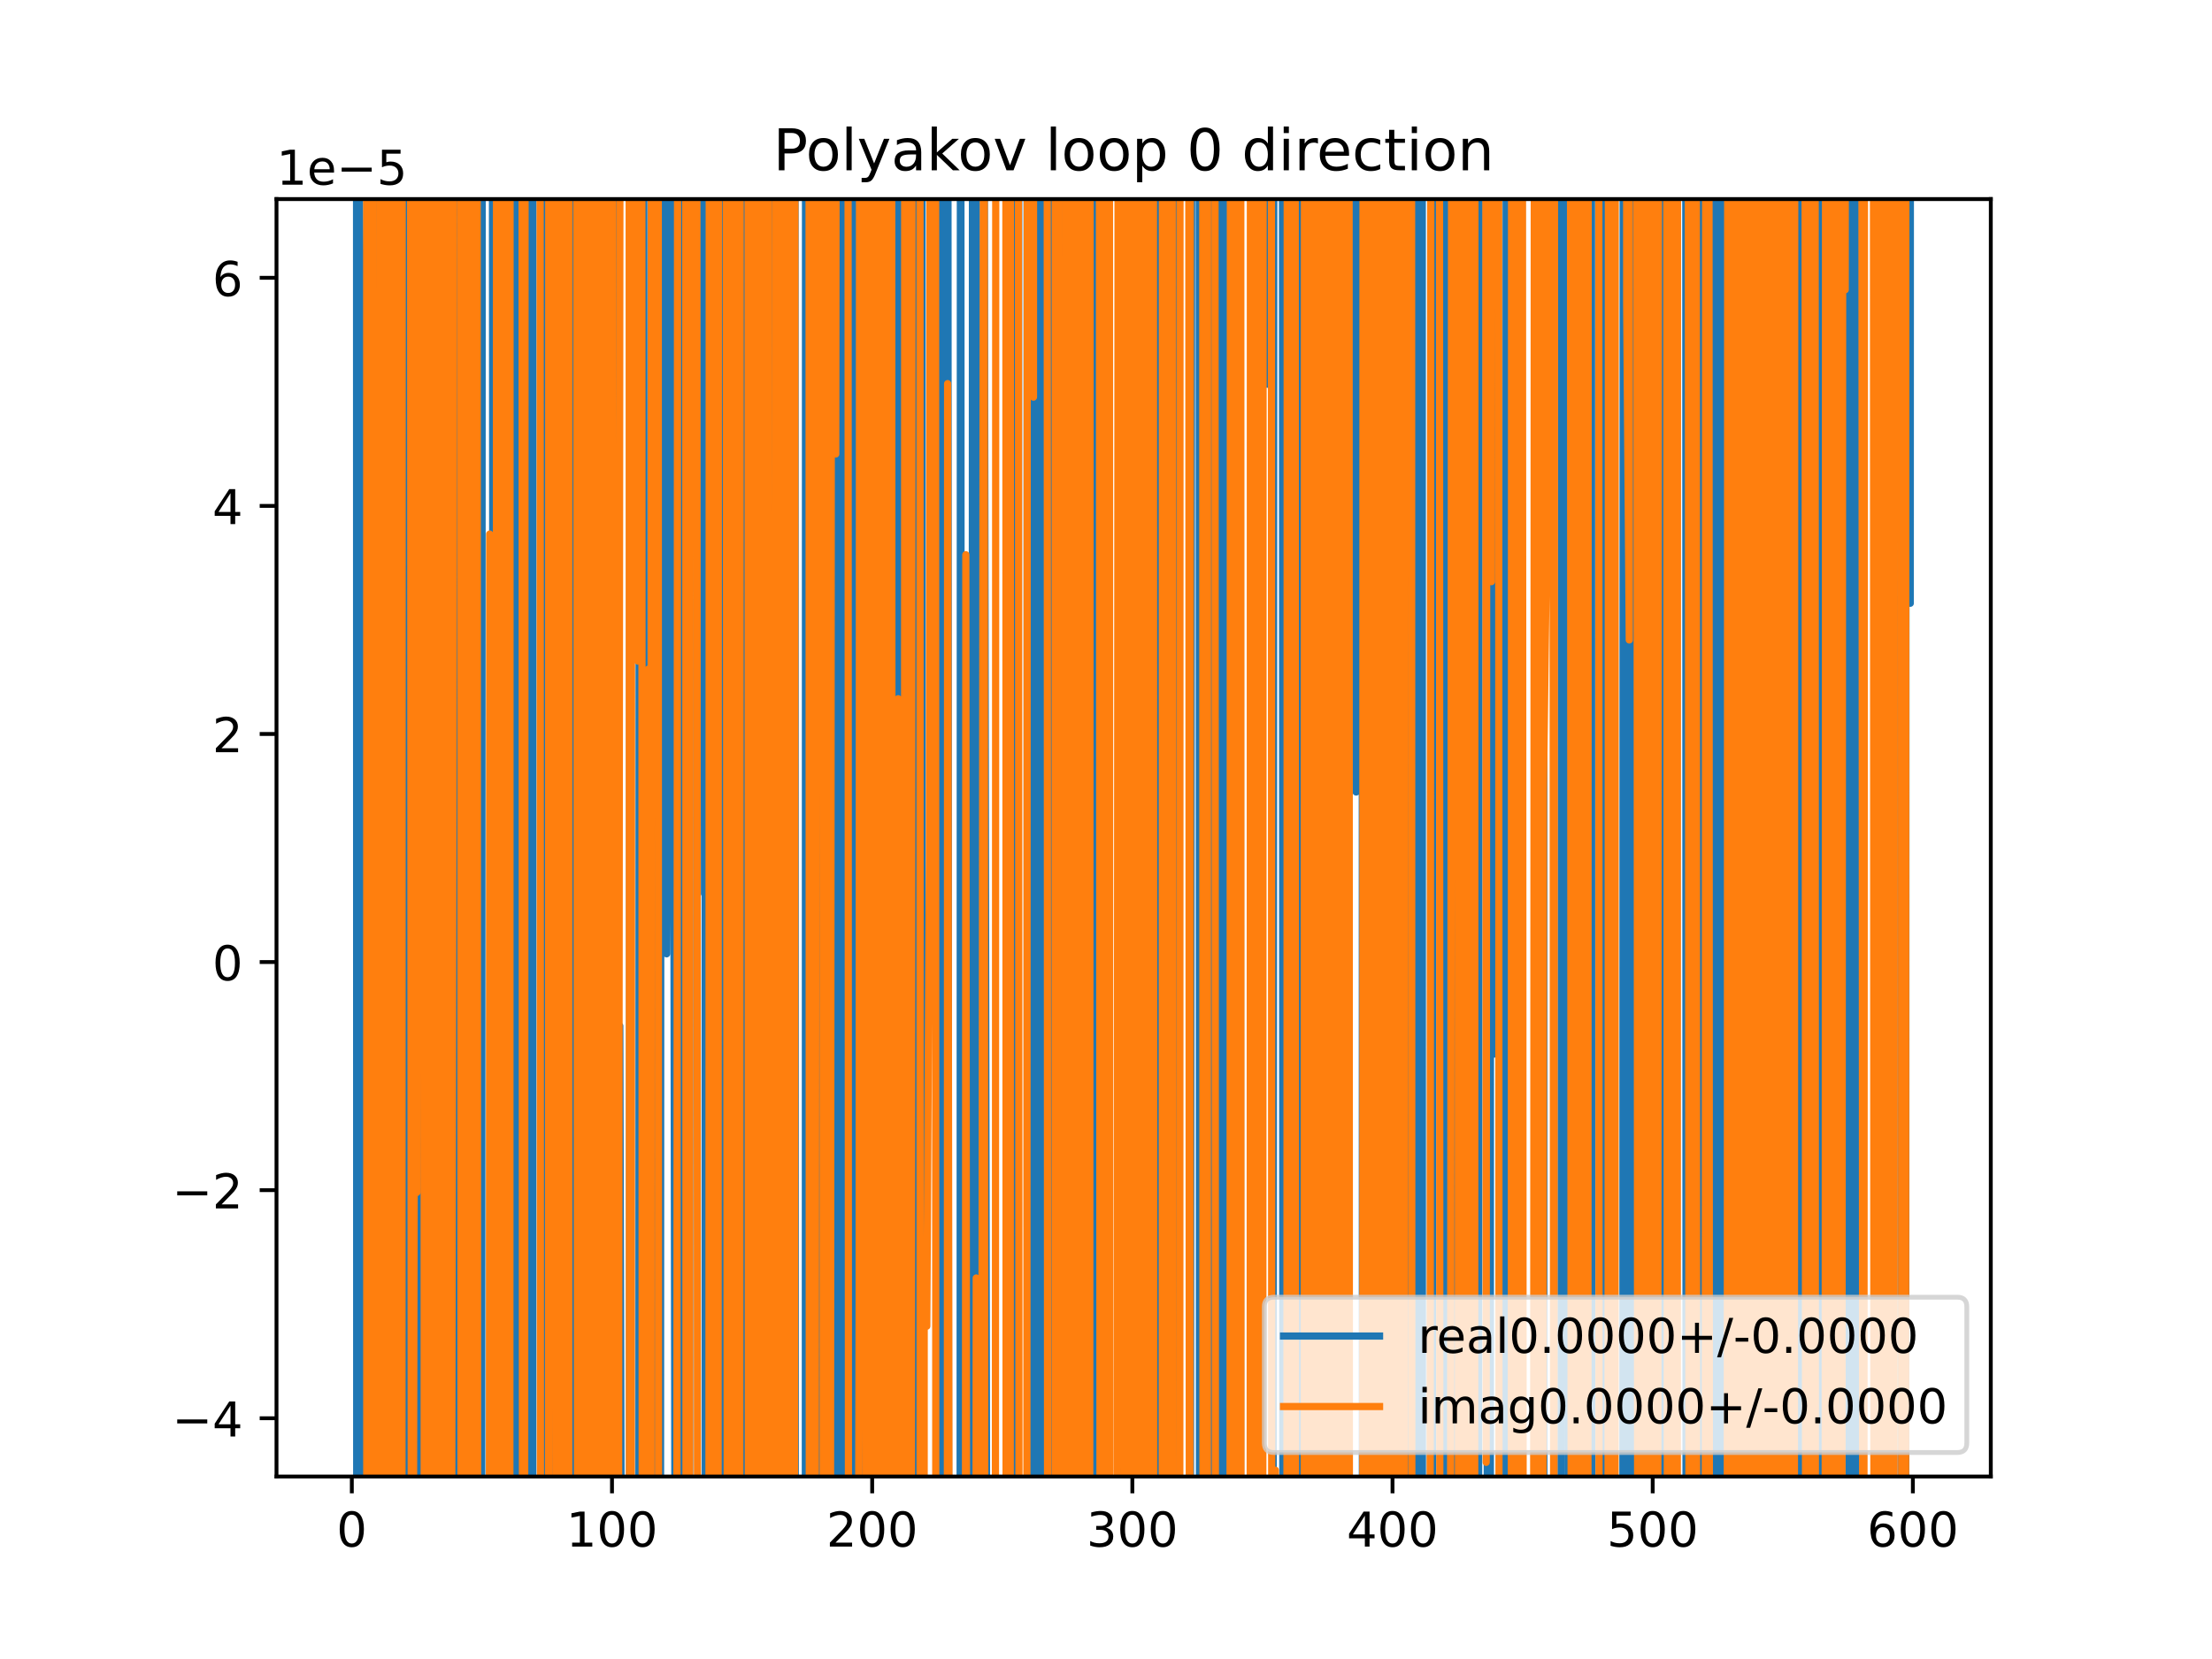 <?xml version="1.0" encoding="utf-8" standalone="no"?>
<!DOCTYPE svg PUBLIC "-//W3C//DTD SVG 1.1//EN"
  "http://www.w3.org/Graphics/SVG/1.1/DTD/svg11.dtd">
<!-- Created with matplotlib (https://matplotlib.org/) -->
<svg height="345.6pt" version="1.1" viewBox="0 0 460.8 345.6" width="460.8pt" xmlns="http://www.w3.org/2000/svg" xmlns:xlink="http://www.w3.org/1999/xlink">
 <defs>
  <style type="text/css">
*{stroke-linecap:butt;stroke-linejoin:round;}
  </style>
 </defs>
 <g id="figure_1">
  <g id="patch_1">
   <path d="M 0 345.6 
L 460.8 345.6 
L 460.8 0 
L 0 0 
z
" style="fill:#ffffff;"/>
  </g>
  <g id="axes_1">
   <g id="patch_2">
    <path d="M 57.6 307.584 
L 414.72 307.584 
L 414.72 41.472 
L 57.6 41.472 
z
" style="fill:#ffffff;"/>
   </g>
   <g id="matplotlib.axis_1">
    <g id="xtick_1">
     <g id="line2d_1">
      <defs>
       <path d="M 0 0 
L 0 3.5 
" id="m0a0ed7830f" style="stroke:#000000;stroke-width:0.8;"/>
      </defs>
      <g>
       <use style="stroke:#000000;stroke-width:0.8;" x="73.291" xlink:href="#m0a0ed7830f" y="307.584"/>
      </g>
     </g>
     <g id="text_1">
      <!-- 0 -->
      <defs>
       <path d="M 31.781 66.406 
Q 24.172 66.406 20.328 58.906 
Q 16.5 51.422 16.5 36.375 
Q 16.5 21.391 20.328 13.891 
Q 24.172 6.391 31.781 6.391 
Q 39.453 6.391 43.281 13.891 
Q 47.125 21.391 47.125 36.375 
Q 47.125 51.422 43.281 58.906 
Q 39.453 66.406 31.781 66.406 
z
M 31.781 74.219 
Q 44.047 74.219 50.516 64.516 
Q 56.984 54.828 56.984 36.375 
Q 56.984 17.969 50.516 8.266 
Q 44.047 -1.422 31.781 -1.422 
Q 19.531 -1.422 13.062 8.266 
Q 6.594 17.969 6.594 36.375 
Q 6.594 54.828 13.062 64.516 
Q 19.531 74.219 31.781 74.219 
z
" id="DejaVuSans-48"/>
      </defs>
      <g transform="translate(70.109 322.182)scale(0.1 -0.1)">
       <use xlink:href="#DejaVuSans-48"/>
      </g>
     </g>
    </g>
    <g id="xtick_2">
     <g id="line2d_2">
      <g>
       <use style="stroke:#000000;stroke-width:0.8;" x="127.49" xlink:href="#m0a0ed7830f" y="307.584"/>
      </g>
     </g>
     <g id="text_2">
      <!-- 100 -->
      <defs>
       <path d="M 12.406 8.297 
L 28.516 8.297 
L 28.516 63.922 
L 10.984 60.406 
L 10.984 69.391 
L 28.422 72.906 
L 38.281 72.906 
L 38.281 8.297 
L 54.391 8.297 
L 54.391 0 
L 12.406 0 
z
" id="DejaVuSans-49"/>
      </defs>
      <g transform="translate(117.946 322.182)scale(0.1 -0.1)">
       <use xlink:href="#DejaVuSans-49"/>
       <use x="63.623" xlink:href="#DejaVuSans-48"/>
       <use x="127.246" xlink:href="#DejaVuSans-48"/>
      </g>
     </g>
    </g>
    <g id="xtick_3">
     <g id="line2d_3">
      <g>
       <use style="stroke:#000000;stroke-width:0.8;" x="181.69" xlink:href="#m0a0ed7830f" y="307.584"/>
      </g>
     </g>
     <g id="text_3">
      <!-- 200 -->
      <defs>
       <path d="M 19.188 8.297 
L 53.609 8.297 
L 53.609 0 
L 7.328 0 
L 7.328 8.297 
Q 12.938 14.109 22.625 23.891 
Q 32.328 33.688 34.812 36.531 
Q 39.547 41.844 41.422 45.531 
Q 43.312 49.219 43.312 52.781 
Q 43.312 58.594 39.234 62.25 
Q 35.156 65.922 28.609 65.922 
Q 23.969 65.922 18.812 64.312 
Q 13.672 62.703 7.812 59.422 
L 7.812 69.391 
Q 13.766 71.781 18.938 73 
Q 24.125 74.219 28.422 74.219 
Q 39.75 74.219 46.484 68.547 
Q 53.219 62.891 53.219 53.422 
Q 53.219 48.922 51.531 44.891 
Q 49.859 40.875 45.406 35.406 
Q 44.188 33.984 37.641 27.219 
Q 31.109 20.453 19.188 8.297 
z
" id="DejaVuSans-50"/>
      </defs>
      <g transform="translate(172.146 322.182)scale(0.1 -0.1)">
       <use xlink:href="#DejaVuSans-50"/>
       <use x="63.623" xlink:href="#DejaVuSans-48"/>
       <use x="127.246" xlink:href="#DejaVuSans-48"/>
      </g>
     </g>
    </g>
    <g id="xtick_4">
     <g id="line2d_4">
      <g>
       <use style="stroke:#000000;stroke-width:0.8;" x="235.889" xlink:href="#m0a0ed7830f" y="307.584"/>
      </g>
     </g>
     <g id="text_4">
      <!-- 300 -->
      <defs>
       <path d="M 40.578 39.312 
Q 47.656 37.797 51.625 33 
Q 55.609 28.219 55.609 21.188 
Q 55.609 10.406 48.188 4.484 
Q 40.766 -1.422 27.094 -1.422 
Q 22.516 -1.422 17.656 -0.516 
Q 12.797 0.391 7.625 2.203 
L 7.625 11.719 
Q 11.719 9.328 16.594 8.109 
Q 21.484 6.891 26.812 6.891 
Q 36.078 6.891 40.938 10.547 
Q 45.797 14.203 45.797 21.188 
Q 45.797 27.641 41.281 31.266 
Q 36.766 34.906 28.719 34.906 
L 20.219 34.906 
L 20.219 43.016 
L 29.109 43.016 
Q 36.375 43.016 40.234 45.922 
Q 44.094 48.828 44.094 54.297 
Q 44.094 59.906 40.109 62.906 
Q 36.141 65.922 28.719 65.922 
Q 24.656 65.922 20.016 65.031 
Q 15.375 64.156 9.812 62.312 
L 9.812 71.094 
Q 15.438 72.656 20.344 73.438 
Q 25.25 74.219 29.594 74.219 
Q 40.828 74.219 47.359 69.109 
Q 53.906 64.016 53.906 55.328 
Q 53.906 49.266 50.438 45.094 
Q 46.969 40.922 40.578 39.312 
z
" id="DejaVuSans-51"/>
      </defs>
      <g transform="translate(226.345 322.182)scale(0.1 -0.1)">
       <use xlink:href="#DejaVuSans-51"/>
       <use x="63.623" xlink:href="#DejaVuSans-48"/>
       <use x="127.246" xlink:href="#DejaVuSans-48"/>
      </g>
     </g>
    </g>
    <g id="xtick_5">
     <g id="line2d_5">
      <g>
       <use style="stroke:#000000;stroke-width:0.8;" x="290.088" xlink:href="#m0a0ed7830f" y="307.584"/>
      </g>
     </g>
     <g id="text_5">
      <!-- 400 -->
      <defs>
       <path d="M 37.797 64.312 
L 12.891 25.391 
L 37.797 25.391 
z
M 35.203 72.906 
L 47.609 72.906 
L 47.609 25.391 
L 58.016 25.391 
L 58.016 17.188 
L 47.609 17.188 
L 47.609 0 
L 37.797 0 
L 37.797 17.188 
L 4.891 17.188 
L 4.891 26.703 
z
" id="DejaVuSans-52"/>
      </defs>
      <g transform="translate(280.545 322.182)scale(0.1 -0.1)">
       <use xlink:href="#DejaVuSans-52"/>
       <use x="63.623" xlink:href="#DejaVuSans-48"/>
       <use x="127.246" xlink:href="#DejaVuSans-48"/>
      </g>
     </g>
    </g>
    <g id="xtick_6">
     <g id="line2d_6">
      <g>
       <use style="stroke:#000000;stroke-width:0.8;" x="344.288" xlink:href="#m0a0ed7830f" y="307.584"/>
      </g>
     </g>
     <g id="text_6">
      <!-- 500 -->
      <defs>
       <path d="M 10.797 72.906 
L 49.516 72.906 
L 49.516 64.594 
L 19.828 64.594 
L 19.828 46.734 
Q 21.969 47.469 24.109 47.828 
Q 26.266 48.188 28.422 48.188 
Q 40.625 48.188 47.75 41.5 
Q 54.891 34.812 54.891 23.391 
Q 54.891 11.625 47.562 5.094 
Q 40.234 -1.422 26.906 -1.422 
Q 22.312 -1.422 17.547 -0.641 
Q 12.797 0.141 7.719 1.703 
L 7.719 11.625 
Q 12.109 9.234 16.797 8.062 
Q 21.484 6.891 26.703 6.891 
Q 35.156 6.891 40.078 11.328 
Q 45.016 15.766 45.016 23.391 
Q 45.016 31 40.078 35.438 
Q 35.156 39.891 26.703 39.891 
Q 22.75 39.891 18.812 39.016 
Q 14.891 38.141 10.797 36.281 
z
" id="DejaVuSans-53"/>
      </defs>
      <g transform="translate(334.744 322.182)scale(0.1 -0.1)">
       <use xlink:href="#DejaVuSans-53"/>
       <use x="63.623" xlink:href="#DejaVuSans-48"/>
       <use x="127.246" xlink:href="#DejaVuSans-48"/>
      </g>
     </g>
    </g>
    <g id="xtick_7">
     <g id="line2d_7">
      <g>
       <use style="stroke:#000000;stroke-width:0.8;" x="398.487" xlink:href="#m0a0ed7830f" y="307.584"/>
      </g>
     </g>
     <g id="text_7">
      <!-- 600 -->
      <defs>
       <path d="M 33.016 40.375 
Q 26.375 40.375 22.484 35.828 
Q 18.609 31.297 18.609 23.391 
Q 18.609 15.531 22.484 10.953 
Q 26.375 6.391 33.016 6.391 
Q 39.656 6.391 43.531 10.953 
Q 47.406 15.531 47.406 23.391 
Q 47.406 31.297 43.531 35.828 
Q 39.656 40.375 33.016 40.375 
z
M 52.594 71.297 
L 52.594 62.312 
Q 48.875 64.062 45.094 64.984 
Q 41.312 65.922 37.594 65.922 
Q 27.828 65.922 22.672 59.328 
Q 17.531 52.734 16.797 39.406 
Q 19.672 43.656 24.016 45.922 
Q 28.375 48.188 33.594 48.188 
Q 44.578 48.188 50.953 41.516 
Q 57.328 34.859 57.328 23.391 
Q 57.328 12.156 50.688 5.359 
Q 44.047 -1.422 33.016 -1.422 
Q 20.359 -1.422 13.672 8.266 
Q 6.984 17.969 6.984 36.375 
Q 6.984 53.656 15.188 63.938 
Q 23.391 74.219 37.203 74.219 
Q 40.922 74.219 44.703 73.484 
Q 48.484 72.75 52.594 71.297 
z
" id="DejaVuSans-54"/>
      </defs>
      <g transform="translate(388.944 322.182)scale(0.1 -0.1)">
       <use xlink:href="#DejaVuSans-54"/>
       <use x="63.623" xlink:href="#DejaVuSans-48"/>
       <use x="127.246" xlink:href="#DejaVuSans-48"/>
      </g>
     </g>
    </g>
   </g>
   <g id="matplotlib.axis_2">
    <g id="ytick_1">
     <g id="line2d_8">
      <defs>
       <path d="M 0 0 
L -3.5 0 
" id="m19fd85a8e8" style="stroke:#000000;stroke-width:0.8;"/>
      </defs>
      <g>
       <use style="stroke:#000000;stroke-width:0.8;" x="57.6" xlink:href="#m19fd85a8e8" y="295.447"/>
      </g>
     </g>
     <g id="text_8">
      <!-- −4 -->
      <defs>
       <path d="M 10.594 35.5 
L 73.188 35.5 
L 73.188 27.203 
L 10.594 27.203 
z
" id="DejaVuSans-8722"/>
      </defs>
      <g transform="translate(35.858 299.246)scale(0.1 -0.1)">
       <use xlink:href="#DejaVuSans-8722"/>
       <use x="83.789" xlink:href="#DejaVuSans-52"/>
      </g>
     </g>
    </g>
    <g id="ytick_2">
     <g id="line2d_9">
      <g>
       <use style="stroke:#000000;stroke-width:0.8;" x="57.6" xlink:href="#m19fd85a8e8" y="247.931"/>
      </g>
     </g>
     <g id="text_9">
      <!-- −2 -->
      <g transform="translate(35.858 251.73)scale(0.1 -0.1)">
       <use xlink:href="#DejaVuSans-8722"/>
       <use x="83.789" xlink:href="#DejaVuSans-50"/>
      </g>
     </g>
    </g>
    <g id="ytick_3">
     <g id="line2d_10">
      <g>
       <use style="stroke:#000000;stroke-width:0.8;" x="57.6" xlink:href="#m19fd85a8e8" y="200.415"/>
      </g>
     </g>
     <g id="text_10">
      <!-- 0 -->
      <g transform="translate(44.237 204.214)scale(0.1 -0.1)">
       <use xlink:href="#DejaVuSans-48"/>
      </g>
     </g>
    </g>
    <g id="ytick_4">
     <g id="line2d_11">
      <g>
       <use style="stroke:#000000;stroke-width:0.8;" x="57.6" xlink:href="#m19fd85a8e8" y="152.9"/>
      </g>
     </g>
     <g id="text_11">
      <!-- 2 -->
      <g transform="translate(44.237 156.699)scale(0.1 -0.1)">
       <use xlink:href="#DejaVuSans-50"/>
      </g>
     </g>
    </g>
    <g id="ytick_5">
     <g id="line2d_12">
      <g>
       <use style="stroke:#000000;stroke-width:0.8;" x="57.6" xlink:href="#m19fd85a8e8" y="105.384"/>
      </g>
     </g>
     <g id="text_12">
      <!-- 4 -->
      <g transform="translate(44.237 109.183)scale(0.1 -0.1)">
       <use xlink:href="#DejaVuSans-52"/>
      </g>
     </g>
    </g>
    <g id="ytick_6">
     <g id="line2d_13">
      <g>
       <use style="stroke:#000000;stroke-width:0.8;" x="57.6" xlink:href="#m19fd85a8e8" y="57.868"/>
      </g>
     </g>
     <g id="text_13">
      <!-- 6 -->
      <g transform="translate(44.237 61.667)scale(0.1 -0.1)">
       <use xlink:href="#DejaVuSans-54"/>
      </g>
     </g>
    </g>
    <g id="text_14">
     <!-- 1e−5 -->
     <defs>
      <path d="M 56.203 29.594 
L 56.203 25.203 
L 14.891 25.203 
Q 15.484 15.922 20.484 11.062 
Q 25.484 6.203 34.422 6.203 
Q 39.594 6.203 44.453 7.469 
Q 49.312 8.734 54.109 11.281 
L 54.109 2.781 
Q 49.266 0.734 44.188 -0.344 
Q 39.109 -1.422 33.891 -1.422 
Q 20.797 -1.422 13.156 6.188 
Q 5.516 13.812 5.516 26.812 
Q 5.516 40.234 12.766 48.109 
Q 20.016 56 32.328 56 
Q 43.359 56 49.781 48.891 
Q 56.203 41.797 56.203 29.594 
z
M 47.219 32.234 
Q 47.125 39.594 43.094 43.984 
Q 39.062 48.391 32.422 48.391 
Q 24.906 48.391 20.391 44.141 
Q 15.875 39.891 15.188 32.172 
z
" id="DejaVuSans-101"/>
     </defs>
     <g transform="translate(57.6 38.472)scale(0.1 -0.1)">
      <use xlink:href="#DejaVuSans-49"/>
      <use x="63.623" xlink:href="#DejaVuSans-101"/>
      <use x="125.146" xlink:href="#DejaVuSans-8722"/>
      <use x="208.936" xlink:href="#DejaVuSans-53"/>
     </g>
    </g>
   </g>
   <g id="line2d_14">
    <path clip-path="url(#pd10dfaab20)" d="M 74.273 -1 
L 74.309 346.6 
M 74.743 346.6 
L 74.917 39.381 
L 75.459 121.298 
L 75.625 346.6 
M 76.924 346.6 
L 76.979 -1 
M 77.275 -1 
L 77.374 346.6 
M 77.807 346.6 
L 77.878 -1 
M 78.467 -1 
L 78.54 346.6 
M 78.83 346.6 
L 78.881 -1 
M 80.645 -1 
L 80.713 346.6 
M 81.284 346.6 
L 81.421 61.189 
L 81.478 346.6 
M 82.473 346.6 
L 82.562 -1 
M 83.511 -1 
L 83.589 280.481 
L 83.702 -1 
M 84.814 -1 
L 84.864 346.6 
M 85.952 346.6 
L 86.028 -1 
M 86.424 -1 
L 86.46 346.6 
M 87.198 346.6 
L 87.231 -1 
M 89.205 -1 
L 89.25 346.6 
M 91.95 346.6 
L 92.124 -1 
M 92.307 -1 
L 92.365 346.6 
M 93.302 346.6 
L 93.345 126.04 
L 93.731 346.6 
M 94.499 346.6 
L 94.619 -1 
M 95.266 -1 
L 95.367 346.6 
M 95.676 346.6 
L 95.79 -1 
M 96.18 -1 
L 96.234 346.6 
M 99.125 346.6 
L 99.306 52.625 
L 99.446 346.6 
M 100.341 346.6 
L 100.467 -1 
M 102.563 -1 
L 102.792 346.6 
M 103.341 346.6 
L 103.52 -1 
M 103.854 -1 
L 104.163 346.6 
M 106.124 346.6 
L 106.305 -1 
M 106.375 -1 
L 106.459 346.6 
M 107.705 346.6 
L 107.742 -1 
M 108.169 -1 
L 108.199 346.6 
M 108.887 346.6 
L 108.921 -1 
M 109.416 -1 
L 109.501 346.6 
M 109.903 346.6 
L 110.146 -0.735 
L 110.207 346.6 
M 110.996 346.6 
L 111.035 -1 
M 113.24 -1 
L 113.285 346.6 
M 114.044 346.6 
L 114.082 -1 
M 114.995 -1 
L 115.024 204.73 
L 115.331 -1 
M 115.599 -1 
L 115.67 346.6 
M 116.982 346.6 
L 117.035 -1 
M 117.43 -1 
L 117.51 346.6 
M 118.077 346.6 
L 118.199 -1 
M 118.978 -1 
L 119.018 346.6 
M 120.254 346.6 
L 120.331 -1 
M 120.638 -1 
L 120.771 346.6 
M 121.107 346.6 
L 121.181 -1 
M 121.852 -1 
L 121.921 346.6 
M 123.087 346.6 
L 123.216 -1 
M 124.165 -1 
L 124.238 269.954 
L 124.442 346.6 
M 124.829 346.6 
L 124.962 -1 
M 127.137 -1 
L 127.17 346.6 
M 127.794 346.6 
L 127.825 -1 
M 128.394 -1 
L 128.448 346.6 
M 129.04 346.6 
L 129.116 213.719 
L 129.473 346.6 
M 131.132 346.6 
L 131.197 -1 
M 131.395 -1 
L 131.48 346.6 
M 133.093 346.6 
L 133.169 -1 
M 134.113 -1 
L 134.232 346.6 
M 135.682 346.6 
L 135.731 -1 
M 137.021 -1 
L 137.077 346.6 
M 137.593 346.6 
L 137.707 -1 
M 138.826 -1 
L 138.872 198.699 
L 139.588 -1 
M 140.092 -1 
L 140.642 346.6 
M 141.122 346.6 
L 141.359 -1 
M 141.652 -1 
L 141.726 346.6 
M 142.601 346.6 
L 142.666 91.43 
L 142.742 346.6 
M 143.65 346.6 
L 143.749 -1 
M 143.912 -1 
L 144.292 6.095 
L 144.298 -1 
M 145.258 -1 
L 145.376 186.196 
L 145.488 -1 
M 146.848 -1 
L 146.934 346.6 
M 147.246 346.6 
L 147.552 -1 
M 149.59 -1 
L 149.651 346.6 
M 150.394 346.6 
L 150.521 -1 
M 151.005 -1 
L 151.102 346.6 
M 151.466 346.6 
L 151.519 -1 
M 152.406 -1 
L 152.422 71.541 
L 152.618 346.6 
M 153.064 346.6 
L 153.136 -1 
M 154.153 -1 
L 154.215 346.6 
M 154.988 346.6 
L 155.054 -1 
M 155.989 -1 
L 156.046 346.6 
M 156.424 346.6 
L 156.493 -1 
M 157.022 -1 
L 157.09 346.6 
M 158.698 346.6 
L 158.845 -1 
M 159.032 -1 
L 159.225 346.6 
M 159.7 346.6 
L 159.884 -1 
M 161.307 -1 
L 161.369 346.6 
M 161.829 346.6 
L 161.874 -1 
M 163.113 -1 
L 163.165 346.6 
M 163.617 346.6 
L 163.804 9.882 
L 164.346 187.235 
L 164.381 -1 
M 165.607 -1 
L 165.682 346.6 
M 167.764 346.6 
L 167.806 -1 
M 169.576 -1 
L 169.642 346.6 
M 170.427 346.6 
L 170.468 -1 
M 171.468 -1 
L 171.614 346.6 
M 172.147 346.6 
L 172.245 -1 
M 173 -1 
L 173.219 346.6 
M 174.346 346.6 
L 174.398 -1 
M 175.413 -1 
L 175.486 346.6 
M 177.437 346.6 
L 177.478 -1 
M 178.343 -1 
L 178.386 346.6 
M 178.619 346.6 
L 178.772 -1 
M 179.699 -1 
L 179.769 346.6 
M 181.965 346.6 
L 182.033 -1 
M 182.858 -1 
L 182.942 346.6 
M 183.503 346.6 
L 183.545 -1 
M 185.065 -1 
L 185.117 346.6 
M 186.013 346.6 
L 186.077 -1 
M 187.361 -1 
L 187.437 346.6 
M 187.83 346.6 
L 187.893 -1 
M 189.208 -1 
L 189.255 346.6 
M 189.438 346.6 
L 189.782 -1 
M 189.828 -1 
L 189.903 346.6 
M 190.771 346.6 
L 190.838 -1 
M 192.082 -1 
L 192.156 346.6 
M 195.084 346.6 
L 195.228 -1 
M 195.311 -1 
L 195.781 180.15 
L 195.935 -1 
M 196.465 -1 
L 196.572 346.6 
M 197.225 346.6 
L 197.357 -1 
M 197.466 -1 
L 197.621 346.6 
M 200.005 346.6 
L 200.07 -1 
M 200.171 -1 
L 200.244 346.6 
M 202.503 346.6 
L 202.59 -1 
M 203.343 -1 
L 203.369 47.331 
L 203.691 346.6 
M 204.282 346.6 
L 204.995 4.065 
L 205.575 346.6 
M 209.327 346.6 
L 209.331 328.563 
L 209.343 346.6 
M 210.894 346.6 
L 210.942 -1 
M 211.103 -1 
L 211.499 303.447 
L 212.041 303.447 
L 212.231 -1 
M 213.951 -1 
L 214.014 346.6 
M 215.371 346.6 
L 215.517 -1 
M 216.798 -1 
L 216.872 346.6 
M 216.962 346.6 
L 217.03 -1 
M 218.71 -1 
L 218.841 346.6 
M 219.906 346.6 
L 220.053 -1 
M 220.223 -1 
L 220.288 346.6 
M 221.053 346.6 
L 221.105 -1 
M 221.45 -1 
L 221.517 346.6 
M 223.261 346.6 
L 223.347 -1 
M 223.516 -1 
L 223.622 346.6 
M 224.229 346.6 
L 224.311 -1 
M 224.713 -1 
L 224.798 346.6 
M 225.221 346.6 
L 225.279 -1 
M 226.346 -1 
L 226.402 346.6 
M 227.998 346.6 
L 228.101 -1 
M 229.804 -1 
L 229.923 346.6 
M 229.931 346.6 
L 230.045 -1 
M 233.31 -1 
L 233.356 346.6 
M 234.105 346.6 
L 234.153 -1 
M 234.66 -1 
L 234.805 286.407 
L 235.048 -1 
M 235.537 -1 
L 235.723 346.6 
M 236.885 346.6 
L 236.973 217.283 
L 237.004 346.6 
M 237.853 346.6 
L 237.907 -1 
M 239.458 -1 
L 239.566 346.6 
M 239.784 346.6 
L 239.877 -1 
M 240.42 -1 
L 240.473 346.6 
M 241.713 346.6 
L 241.842 -1 
M 241.857 -1 
L 241.94 346.6 
M 243.049 346.6 
L 243.076 -1 
M 244.105 -1 
L 244.161 346.6 
M 244.917 346.6 
L 244.967 -1 
M 245.214 -1 
L 245.254 346.6 
M 247.978 346.6 
L 248.271 -1 
M 249.816 -1 
L 249.874 346.6 
M 250.792 346.6 
L 250.878 -1 
M 251.175 -1 
L 251.225 346.6 
M 252.807 346.6 
L 252.911 -1 
M 253.715 -1 
L 253.87 346.6 
M 255.08 346.6 
L 255.117 -1 
M 255.855 -1 
L 255.914 346.6 
M 257.548 346.6 
L 257.642 -1 
M 258.394 -1 
L 258.445 346.6 
M 260.588 346.6 
L 260.658 -1 
M 260.94 -1 
L 260.992 346.6 
M 262.744 346.6 
L 262.792 -1 
M 263.95 -1 
L 264.073 80.052 
L 264.092 -1 
M 265.056 -1 
L 265.125 346.6 
M 265.223 346.6 
L 265.37 -1 
M 267.158 -1 
L 267.24 346.6 
M 267.748 346.6 
L 267.867 245.214 
L 267.967 346.6 
M 268.553 346.6 
L 268.665 -1 
M 269.121 -1 
L 269.188 346.6 
M 269.721 346.6 
L 269.771 -1 
M 270.845 -1 
L 270.889 346.6 
M 272.669 346.6 
L 272.745 89.845 
L 272.848 346.6 
M 274.762 346.6 
L 274.863 -1 
M 274.954 -1 
L 275.038 346.6 
M 276.039 346.6 
L 276.126 -1 
M 277.779 -1 
L 278.01 346.6 
M 278.303 346.6 
L 278.511 -1 
M 278.762 -1 
L 278.821 346.6 
M 279.506 346.6 
L 279.541 -1 
M 281.373 -1 
L 281.417 147.613 
L 281.959 147.613 
L 282.501 164.992 
L 282.56 -1 
M 283.767 -1 
L 283.814 346.6 
M 284.476 346.6 
L 284.528 -1 
M 284.834 -1 
L 284.896 346.6 
M 285.651 346.6 
L 285.738 -1 
M 288.365 -1 
L 288.414 346.6 
M 288.76 346.6 
L 289.043 -1 
M 289.72 -1 
L 289.791 346.6 
M 290.471 346.6 
L 290.562 -1 
M 291.456 -1 
L 291.533 346.6 
M 293.007 346.6 
L 293.079 -1 
M 294.144 -1 
L 294.249 346.6 
M 295.19 346.6 
L 295.356 -1 
M 296.283 -1 
L 296.324 346.6 
M 298.011 346.6 
L 298.058 -1 
M 298.42 -1 
L 298.479 346.6 
M 301.11 346.6 
L 301.387 -1 
M 302.14 -1 
L 302.198 346.6 
M 303.047 346.6 
L 303.129 -1 
M 304.05 -1 
L 304.118 346.6 
M 304.799 346.6 
L 304.917 -1 
M 306.278 -1 
L 306.4 346.6 
M 307.174 346.6 
L 307.222 -1 
M 307.861 -1 
L 307.958 346.6 
M 308.002 346.6 
L 308.171 -1 
M 309.785 -1 
L 309.826 346.6 
M 310.47 346.6 
L 310.512 -1 
M 311.152 -1 
L 311.226 219.595 
L 311.768 163.295 
L 312.31 217.099 
L 312.852 217.099 
L 312.963 346.6 
M 313.618 346.6 
L 313.773 -1 
M 315.015 -1 
L 315.02 8.221 
L 315.084 346.6 
M 316.886 346.6 
L 317.077 -1 
M 320.473 -1 
L 320.56 346.6 
M 321.355 346.6 
L 321.433 -1 
M 321.577 -1 
L 321.622 346.6 
M 325.181 346.6 
L 325.258 -1 
M 325.612 -1 
L 325.86 227.835 
L 326.057 -1 
M 326.572 -1 
L 326.72 346.6 
M 328.352 346.6 
L 328.51 -1 
M 328.735 -1 
L 329.112 303.449 
L 329.39 -1 
M 329.839 -1 
L 330.06 346.6 
M 330.238 346.6 
L 330.305 -1 
M 331.54 -1 
L 331.59 346.6 
M 333.225 346.6 
L 333.273 -1 
M 334.328 -1 
L 334.422 346.6 
M 335.199 346.6 
L 335.316 -1 
M 336.039 -1 
L 336.201 346.6 
M 338.073 346.6 
L 338.147 -1 
M 339.077 -1 
L 339.131 346.6 
M 339.686 346.6 
L 339.74 -1 
M 340.224 -1 
L 340.294 346.6 
M 341.515 346.6 
L 341.577 -1 
M 343.738 -1 
L 343.869 346.6 
M 345.188 346.6 
L 345.258 -1 
M 346.238 -1 
L 346.327 346.6 
M 346.823 346.6 
L 346.998 109.215 
L 347.257 -1 
M 348.343 -1 
L 348.399 346.6 
M 349.205 346.6 
L 349.273 -1 
M 351.175 -1 
L 351.234 346.6 
M 351.42 346.6 
L 351.471 -1 
M 352.317 -1 
L 352.372 346.6 
M 353.917 346.6 
L 354.012 -1 
M 354.092 -1 
L 354.239 346.6 
M 355.316 346.6 
L 355.507 -1 
M 355.907 -1 
L 356.184 346.6 
M 356.334 346.6 
L 356.754 227.387 
L 357.296 107.951 
L 357.48 -1 
M 357.881 -1 
L 357.952 346.6 
M 358.659 346.6 
L 358.706 -1 
M 359.136 -1 
L 359.182 346.6 
M 359.655 346.6 
L 359.686 -1 
M 360.278 -1 
L 360.304 346.6 
M 362.044 346.6 
L 362.099 -1 
M 362.293 -1 
L 362.382 346.6 
M 363.457 346.6 
L 363.561 -1 
M 365.041 -1 
L 365.33 346.6 
M 367.036 346.6 
L 367.052 238.334 
L 367.095 346.6 
M 368.265 346.6 
L 368.324 -1 
M 371.73 -1 
L 371.917 346.6 
M 371.937 346.6 
L 372.051 -1 
M 373.408 -1 
L 373.475 346.6 
M 373.63 346.6 
L 373.691 -1 
M 374.471 -1 
L 374.526 346.6 
M 374.843 346.6 
L 374.944 -1 
M 375.49 -1 
L 375.62 346.6 
M 377.064 346.6 
L 377.096 -1 
M 378.474 -1 
L 378.53 346.6 
M 379.884 346.6 
L 379.965 -1 
M 380.177 -1 
L 380.277 346.6 
M 380.795 346.6 
L 380.854 -1 
M 381.532 -1 
L 381.613 346.6 
M 381.833 346.6 
L 381.996 -1 
M 383.443 -1 
L 383.482 346.6 
M 385.115 346.6 
L 385.205 -1 
M 386.165 -1 
L 386.238 346.6 
M 386.953 346.6 
L 387.04 -1 
M 390.593 -1 
L 390.686 346.6 
M 391.016 346.6 
L 391.067 -1 
M 391.803 -1 
L 391.851 346.6 
M 392.623 346.6 
L 392.685 -1 
M 393.806 -1 
L 393.886 346.6 
M 394.511 346.6 
L 394.62 -1 
M 396.075 -1 
L 396.157 346.6 
M 396.999 346.6 
L 397.068 -1 
M 397.907 -1 
L 397.945 125.677 
L 397.97 -1 
" style="fill:none;stroke:#1f77b4;stroke-linecap:square;stroke-width:1.5;"/>
   </g>
   <g id="line2d_15">
    <path clip-path="url(#pd10dfaab20)" d="M 76.381 -1 
L 76.407 346.6 
M 77.286 346.6 
L 77.395 -1 
M 77.745 -1 
L 77.8 346.6 
M 79.181 346.6 
L 79.271 -1 
M 80.149 -1 
L 80.232 346.6 
M 81.072 346.6 
L 81.148 -1 
M 81.641 -1 
L 81.702 346.6 
M 82.256 346.6 
L 82.325 -1 
M 83.443 -1 
L 83.483 346.6 
M 83.735 346.6 
L 83.79 -1 
M 85.521 -1 
L 85.679 346.6 
M 86.083 346.6 
L 86.299 233.537 
L 86.841 248.402 
L 87.015 -1 
M 88.334 -1 
L 88.373 346.6 
M 89.293 346.6 
L 89.347 -1 
M 90.334 -1 
L 90.571 346.6 
M 91.47 346.6 
L 91.562 -1 
M 91.969 -1 
L 92.117 346.6 
M 92.758 346.6 
L 92.803 316.375 
L 92.903 -1 
M 93.757 -1 
L 93.859 346.6 
M 94.045 346.6 
L 94.429 118.991 
L 94.487 -1 
M 95.995 -1 
L 96.036 346.6 
M 96.827 346.6 
L 96.904 -1 
M 97.607 -1 
L 97.73 346.6 
M 98.688 346.6 
L 98.854 -1 
M 99.395 -1 
L 99.51 346.6 
M 101.942 346.6 
L 102.016 111.253 
L 102.572 346.6 
M 103.379 346.6 
L 103.442 -1 
M 103.819 -1 
L 103.875 346.6 
M 104.516 346.6 
L 104.576 -1 
M 105.176 -1 
L 105.3 346.6 
M 106.209 346.6 
L 106.26 -1 
M 108.755 -1 
L 108.848 346.6 
M 109.292 346.6 
L 109.391 -1 
M 112.511 -1 
L 112.587 346.6 
M 114.263 346.6 
L 114.321 -1 
M 115.467 -1 
L 115.828 346.6 
M 116.155 346.6 
L 116.219 -1 
M 117.213 -1 
L 117.558 346.6 
M 118.476 346.6 
L 118.523 -1 
M 120.136 -1 
L 120.328 346.6 
M 120.634 346.6 
L 120.95 -1 
M 121.931 -1 
L 121.993 346.6 
M 122.156 346.6 
L 122.225 -1 
M 123.124 -1 
L 123.256 346.6 
M 123.86 346.6 
L 123.916 -1 
M 124.677 -1 
L 124.754 346.6 
M 124.822 346.6 
L 124.944 -1 
M 125.945 -1 
L 125.998 346.6 
M 127.097 346.6 
L 127.224 -1 
M 127.572 -1 
L 127.611 346.6 
M 128.833 346.6 
L 129.175 -1 
M 131.066 -1 
L 131.138 346.6 
M 131.487 346.6 
L 131.587 -1 
M 132.876 -1 
L 132.91 137.721 
L 132.975 -1 
M 133.706 -1 
L 133.792 346.6 
M 135.041 346.6 
L 135.078 139.392 
L 135.62 308.109 
L 135.692 -1 
M 137.121 -1 
L 137.185 346.6 
M 139.406 346.6 
L 139.414 316.386 
L 139.423 346.6 
M 141.002 346.6 
L 141.166 -1 
M 142.854 -1 
L 142.916 346.6 
M 143.646 346.6 
L 143.739 -1 
M 145.161 -1 
L 145.31 346.6 
M 147.688 346.6 
L 147.756 -1 
M 148.438 -1 
L 148.51 346.6 
M 149.588 346.6 
L 149.661 -1 
M 150.236 -1 
L 150.254 7.106 
L 150.26 -1 
M 151.253 -1 
L 151.521 346.6 
M 152.58 346.6 
L 152.619 -1 
M 153.884 -1 
L 153.99 346.6 
M 154.099 346.6 
L 154.195 -1 
M 155.834 -1 
L 155.901 346.6 
M 156.504 346.6 
L 156.567 -1 
M 157.371 -1 
L 157.462 346.6 
M 158.757 346.6 
L 158.811 -1 
M 159.113 -1 
L 159.2 346.6 
M 159.814 346.6 
L 159.927 -1 
M 160.058 -1 
L 160.123 346.6 
M 161.496 346.6 
L 161.616 -1 
M 161.646 -1 
L 161.711 346.6 
M 162.882 346.6 
L 162.933 -1 
M 163.55 -1 
L 163.595 346.6 
M 164.086 346.6 
L 164.146 -1 
M 164.811 -1 
L 165.05 346.6 
M 165.517 346.6 
L 165.599 -1 
M 168.541 -1 
L 168.596 346.6 
M 168.755 346.6 
L 168.802 -1 
M 169.699 -1 
L 169.753 346.6 
M 169.826 346.6 
L 170.076 -1 
M 171.433 -1 
L 171.483 346.6 
M 172.386 346.6 
L 172.436 -1 
M 172.732 -1 
L 173.018 307.607 
L 173.233 -1 
M 174.01 -1 
L 174.102 94.576 
L 174.199 -1 
M 176.659 -1 
L 176.754 346.6 
M 178.8 346.6 
L 178.98 271.109 
L 179.066 -1 
M 180.356 -1 
L 180.427 346.6 
M 181.562 346.6 
L 181.671 -1 
M 182.538 -1 
L 182.625 346.6 
M 183.048 346.6 
L 183.207 -1 
M 183.88 -1 
L 183.965 346.6 
M 185.243 346.6 
L 185.317 -1 
M 185.746 -1 
L 185.863 346.6 
M 187.073 346.6 
L 187.11 145.559 
L 187.137 346.6 
M 188.421 346.6 
L 188.466 -1 
M 189.652 -1 
L 189.797 346.6 
M 189.843 346.6 
L 189.99 -1 
M 191.647 -1 
L 191.685 346.6 
M 192.516 346.6 
L 192.529 276.271 
L 193.071 276.271 
L 193.613 179.266 
L 193.769 -1 
M 194.899 -1 
L 194.94 346.6 
M 197.353 346.6 
L 197.407 79.919 
L 197.733 346.6 
M 201.121 346.6 
L 201.201 115.562 
L 201.356 346.6 
M 203.307 346.6 
L 203.369 266.23 
L 203.448 346.6 
M 204.495 346.6 
L 204.893 -1 
M 205.026 -1 
L 205.144 346.6 
M 207.363 346.6 
L 207.439 -1 
M 209.538 -1 
L 209.59 346.6 
M 210.445 346.6 
L 210.499 -1 
M 212.146 -1 
L 212.286 346.6 
M 213.913 346.6 
L 214.013 -1 
M 215.209 -1 
L 215.293 82.73 
L 215.318 -1 
M 218.152 -1 
L 218.232 346.6 
M 219.785 346.6 
L 219.836 -1 
M 220.487 -1 
L 220.535 346.6 
M 221.937 346.6 
L 222.006 -1 
M 223.22 -1 
L 223.279 346.6 
M 224.253 346.6 
L 224.361 -1 
M 225.086 -1 
L 225.215 346.6 
M 225.949 346.6 
L 226.072 -1 
M 226.186 -1 
L 226.294 346.6 
M 227.004 346.6 
L 227.097 -1 
M 229.022 -1 
L 229.165 346.6 
M 229.461 346.6 
L 229.511 -1 
M 230.216 -1 
L 230.251 346.6 
M 230.875 346.6 
L 230.939 -1 
M 231.111 -1 
L 231.2 346.6 
M 232.714 346.6 
L 232.94 -1 
M 233.65 -1 
L 233.721 54.713 
L 234.263 315.969 
L 234.504 -1 
M 234.978 -1 
L 235.131 346.6 
M 235.459 346.6 
L 235.538 -1 
M 236.744 -1 
L 236.81 346.6 
M 237.198 346.6 
L 237.291 -1 
M 238.547 -1 
L 238.723 346.6 
M 239.307 346.6 
L 239.48 -1 
M 240.271 -1 
L 240.355 346.6 
M 242.117 346.6 
L 242.15 -1 
M 242.779 -1 
L 242.831 346.6 
M 243.184 346.6 
L 243.308 -1 
M 244.177 -1 
L 244.287 346.6 
M 245.772 346.6 
L 245.823 -1 
M 247.641 -1 
L 247.761 346.6 
M 247.859 346.6 
L 247.966 -1 
M 250.559 -1 
L 250.613 346.6 
M 251.514 346.6 
L 251.568 -1 
M 253.099 -1 
L 253.195 346.6 
M 256.238 346.6 
L 256.321 -1 
M 256.814 -1 
L 256.98 346.6 
M 257.105 346.6 
L 257.382 -1 
M 258.477 -1 
L 258.521 346.6 
M 260.435 346.6 
L 260.486 -1 
M 261.22 -1 
L 261.28 346.6 
M 261.727 346.6 
L 261.905 115.865 
L 262.447 1.901 
L 262.731 346.6 
M 263.061 346.6 
L 263.141 -1 
M 264.857 -1 
L 264.923 346.6 
M 265.681 346.6 
L 265.699 306.277 
L 265.707 346.6 
M 267.315 346.6 
L 267.325 321.005 
L 267.337 346.6 
M 268.091 346.6 
L 268.16 -1 
M 268.838 -1 
L 268.951 328.323 
L 269.037 -1 
M 269.812 -1 
L 269.875 346.6 
M 270.572 346.6 
L 270.577 339.517 
L 270.585 346.6 
M 271.694 346.6 
L 271.743 -1 
M 272.512 -1 
L 272.545 346.6 
M 273.448 346.6 
L 273.572 -1 
M 274.593 -1 
L 274.645 346.6 
M 275.145 346.6 
L 275.19 -1 
M 275.632 -1 
L 275.662 346.6 
M 276.661 346.6 
L 276.79 -1 
M 277.224 -1 
L 277.287 346.6 
M 278.311 346.6 
L 278.366 -1 
M 279.121 -1 
L 279.188 346.6 
M 279.633 346.6 
L 279.791 217.288 
L 279.912 -1 
M 281.035 -1 
L 281.109 346.6 
M 283.886 346.6 
L 283.947 -1 
M 284.365 -1 
L 284.446 346.6 
M 285.057 346.6 
L 285.2 -1 
M 285.216 -1 
L 285.288 346.6 
M 286.576 346.6 
L 286.643 -1 
M 287.084 -1 
L 287.17 346.6 
M 287.758 346.6 
L 287.914 -1 
M 287.927 -1 
L 288.102 346.6 
M 288.576 346.6 
L 288.631 -1 
M 289.202 -1 
L 289.231 346.6 
M 289.934 346.6 
L 289.969 -1 
M 290.229 -1 
L 290.271 346.6 
M 291.525 346.6 
L 291.669 -1 
M 291.747 -1 
L 291.849 346.6 
M 292.528 346.6 
L 292.596 -1 
M 294.051 -1 
L 294.115 346.6 
M 297.916 346.6 
L 298.073 -1 
M 299.871 -1 
L 299.946 346.6 
M 302.16 346.6 
L 302.42 -1 
M 303.725 -1 
L 303.835 346.6 
M 304.498 346.6 
L 304.6 -1 
M 304.842 -1 
L 304.942 346.6 
M 305.58 346.6 
L 305.677 -1 
M 305.937 -1 
L 306.035 346.6 
M 307.201 346.6 
L 307.259 -1 
M 309.527 -1 
L 309.6 304.631 
L 309.766 -1 
M 310.603 -1 
L 310.684 121.171 
L 310.736 -1 
M 312.194 -1 
L 312.276 346.6 
M 314.827 346.6 
L 314.895 -1 
M 315.143 -1 
L 315.21 346.6 
M 315.902 346.6 
L 315.966 -1 
M 317.137 -1 
L 317.312 346.6 
M 319.477 346.6 
L 319.637 -1 
M 320.722 -1 
L 320.795 346.6 
M 321.433 346.6 
L 321.524 164.869 
L 322.066 122.715 
L 322.142 -1 
M 323.477 -1 
L 323.674 346.6 
M 323.706 346.6 
L 323.857 -1 
M 327.154 -1 
L 327.31 346.6 
M 327.562 346.6 
L 327.63 -1 
M 328.364 -1 
L 328.421 346.6 
M 328.813 346.6 
L 328.905 -1 
M 330.11 -1 
L 330.163 346.6 
M 330.79 346.6 
L 330.853 -1 
M 333.058 -1 
L 333.113 346.6 
M 334.982 346.6 
L 335.067 -1 
M 335.087 -1 
L 335.241 346.6 
M 336.447 346.6 
L 336.486 -1 
M 338.852 -1 
L 338.868 63.038 
L 339.41 133.313 
L 339.433 -1 
M 340.995 -1 
L 341.165 346.6 
M 341.785 346.6 
L 341.872 -1 
M 342.99 -1 
L 343.105 346.6 
M 343.27 346.6 
L 343.348 -1 
M 344.191 -1 
L 344.278 346.6 
M 345.343 346.6 
L 345.494 -1 
M 347.206 -1 
L 347.356 346.6 
M 347.744 346.6 
L 347.912 -1 
M 348.54 -1 
L 348.624 63.832 
L 348.701 346.6 
M 349.409 346.6 
L 349.458 -1 
M 351.699 -1 
L 351.854 346.6 
M 352.555 346.6 
L 352.617 -1 
M 353.364 -1 
L 353.438 346.6 
M 355.235 346.6 
L 355.324 -1 
M 356.012 -1 
L 356.101 346.6 
M 359.82 346.6 
L 359.922 -1 
M 360.046 -1 
L 360.094 346.6 
M 361.234 346.6 
L 361.306 -1 
M 362.547 -1 
L 362.594 346.6 
M 362.912 346.6 
L 362.988 -1 
M 363.51 -1 
L 363.582 346.6 
M 364.683 346.6 
L 364.834 -1 
M 364.904 -1 
L 364.967 346.6 
M 365.7 346.6 
L 365.737 -1 
M 366.262 -1 
L 366.31 346.6 
M 366.668 346.6 
L 366.706 -1 
M 367.513 -1 
L 367.564 346.6 
M 368.724 346.6 
L 368.839 -1 
M 369.432 -1 
L 369.497 346.6 
M 369.882 346.6 
L 369.911 -1 
M 370.66 -1 
L 370.686 346.6 
M 371.305 346.6 
L 371.381 -1 
M 372.641 -1 
L 372.701 346.6 
M 373.802 346.6 
L 373.884 -1 
M 376.029 -1 
L 376.135 346.6 
M 376.994 346.6 
L 377.126 -1 
M 378.127 -1 
L 378.178 346.6 
M 380.212 346.6 
L 380.299 -1 
M 381.386 -1 
L 381.474 346.6 
M 381.99 346.6 
L 382.118 -1 
M 383.109 -1 
L 383.174 346.6 
M 383.701 346.6 
L 383.853 60.355 
L 384.395 60.355 
L 384.417 -1 
M 387.861 -1 
L 388.04 346.6 
M 388.288 346.6 
L 388.406 -1 
M 390.271 -1 
L 390.374 346.6 
M 391.56 346.6 
L 391.606 -1 
M 392.277 -1 
L 392.313 346.6 
M 392.823 346.6 
L 392.874 -1 
M 393.236 -1 
L 393.28 346.6 
M 394.549 346.6 
L 394.639 -1 
M 396.087 -1 
L 396.162 346.6 
M 396.972 346.6 
L 397.025 -1 
L 397.025 -1 
" style="fill:none;stroke:#ff7f0e;stroke-linecap:square;stroke-width:1.5;"/>
   </g>
   <g id="patch_3">
    <path d="M 57.6 307.584 
L 57.6 41.472 
" style="fill:none;stroke:#000000;stroke-linecap:square;stroke-linejoin:miter;stroke-width:0.8;"/>
   </g>
   <g id="patch_4">
    <path d="M 414.72 307.584 
L 414.72 41.472 
" style="fill:none;stroke:#000000;stroke-linecap:square;stroke-linejoin:miter;stroke-width:0.8;"/>
   </g>
   <g id="patch_5">
    <path d="M 57.6 307.584 
L 414.72 307.584 
" style="fill:none;stroke:#000000;stroke-linecap:square;stroke-linejoin:miter;stroke-width:0.8;"/>
   </g>
   <g id="patch_6">
    <path d="M 57.6 41.472 
L 414.72 41.472 
" style="fill:none;stroke:#000000;stroke-linecap:square;stroke-linejoin:miter;stroke-width:0.8;"/>
   </g>
   <g id="text_15">
    <!-- Polyakov loop 0 direction -->
    <defs>
     <path d="M 19.672 64.797 
L 19.672 37.406 
L 32.078 37.406 
Q 38.969 37.406 42.719 40.969 
Q 46.484 44.531 46.484 51.125 
Q 46.484 57.672 42.719 61.234 
Q 38.969 64.797 32.078 64.797 
z
M 9.812 72.906 
L 32.078 72.906 
Q 44.344 72.906 50.609 67.359 
Q 56.891 61.812 56.891 51.125 
Q 56.891 40.328 50.609 34.812 
Q 44.344 29.297 32.078 29.297 
L 19.672 29.297 
L 19.672 0 
L 9.812 0 
z
" id="DejaVuSans-80"/>
     <path d="M 30.609 48.391 
Q 23.391 48.391 19.188 42.75 
Q 14.984 37.109 14.984 27.297 
Q 14.984 17.484 19.156 11.844 
Q 23.344 6.203 30.609 6.203 
Q 37.797 6.203 41.984 11.859 
Q 46.188 17.531 46.188 27.297 
Q 46.188 37.016 41.984 42.703 
Q 37.797 48.391 30.609 48.391 
z
M 30.609 56 
Q 42.328 56 49.016 48.375 
Q 55.719 40.766 55.719 27.297 
Q 55.719 13.875 49.016 6.219 
Q 42.328 -1.422 30.609 -1.422 
Q 18.844 -1.422 12.172 6.219 
Q 5.516 13.875 5.516 27.297 
Q 5.516 40.766 12.172 48.375 
Q 18.844 56 30.609 56 
z
" id="DejaVuSans-111"/>
     <path d="M 9.422 75.984 
L 18.406 75.984 
L 18.406 0 
L 9.422 0 
z
" id="DejaVuSans-108"/>
     <path d="M 32.172 -5.078 
Q 28.375 -14.844 24.75 -17.812 
Q 21.141 -20.797 15.094 -20.797 
L 7.906 -20.797 
L 7.906 -13.281 
L 13.188 -13.281 
Q 16.891 -13.281 18.938 -11.516 
Q 21 -9.766 23.484 -3.219 
L 25.094 0.875 
L 2.984 54.688 
L 12.5 54.688 
L 29.594 11.922 
L 46.688 54.688 
L 56.203 54.688 
z
" id="DejaVuSans-121"/>
     <path d="M 34.281 27.484 
Q 23.391 27.484 19.188 25 
Q 14.984 22.516 14.984 16.5 
Q 14.984 11.719 18.141 8.906 
Q 21.297 6.109 26.703 6.109 
Q 34.188 6.109 38.703 11.406 
Q 43.219 16.703 43.219 25.484 
L 43.219 27.484 
z
M 52.203 31.203 
L 52.203 0 
L 43.219 0 
L 43.219 8.297 
Q 40.141 3.328 35.547 0.953 
Q 30.953 -1.422 24.312 -1.422 
Q 15.922 -1.422 10.953 3.297 
Q 6 8.016 6 15.922 
Q 6 25.141 12.172 29.828 
Q 18.359 34.516 30.609 34.516 
L 43.219 34.516 
L 43.219 35.406 
Q 43.219 41.609 39.141 45 
Q 35.062 48.391 27.688 48.391 
Q 23 48.391 18.547 47.266 
Q 14.109 46.141 10.016 43.891 
L 10.016 52.203 
Q 14.938 54.109 19.578 55.047 
Q 24.219 56 28.609 56 
Q 40.484 56 46.344 49.844 
Q 52.203 43.703 52.203 31.203 
z
" id="DejaVuSans-97"/>
     <path d="M 9.078 75.984 
L 18.109 75.984 
L 18.109 31.109 
L 44.922 54.688 
L 56.391 54.688 
L 27.391 29.109 
L 57.625 0 
L 45.906 0 
L 18.109 26.703 
L 18.109 0 
L 9.078 0 
z
" id="DejaVuSans-107"/>
     <path d="M 2.984 54.688 
L 12.5 54.688 
L 29.594 8.797 
L 46.688 54.688 
L 56.203 54.688 
L 35.688 0 
L 23.484 0 
z
" id="DejaVuSans-118"/>
     <path id="DejaVuSans-32"/>
     <path d="M 18.109 8.203 
L 18.109 -20.797 
L 9.078 -20.797 
L 9.078 54.688 
L 18.109 54.688 
L 18.109 46.391 
Q 20.953 51.266 25.266 53.625 
Q 29.594 56 35.594 56 
Q 45.562 56 51.781 48.094 
Q 58.016 40.188 58.016 27.297 
Q 58.016 14.406 51.781 6.484 
Q 45.562 -1.422 35.594 -1.422 
Q 29.594 -1.422 25.266 0.953 
Q 20.953 3.328 18.109 8.203 
z
M 48.688 27.297 
Q 48.688 37.203 44.609 42.844 
Q 40.531 48.484 33.406 48.484 
Q 26.266 48.484 22.188 42.844 
Q 18.109 37.203 18.109 27.297 
Q 18.109 17.391 22.188 11.75 
Q 26.266 6.109 33.406 6.109 
Q 40.531 6.109 44.609 11.75 
Q 48.688 17.391 48.688 27.297 
z
" id="DejaVuSans-112"/>
     <path d="M 45.406 46.391 
L 45.406 75.984 
L 54.391 75.984 
L 54.391 0 
L 45.406 0 
L 45.406 8.203 
Q 42.578 3.328 38.25 0.953 
Q 33.938 -1.422 27.875 -1.422 
Q 17.969 -1.422 11.734 6.484 
Q 5.516 14.406 5.516 27.297 
Q 5.516 40.188 11.734 48.094 
Q 17.969 56 27.875 56 
Q 33.938 56 38.25 53.625 
Q 42.578 51.266 45.406 46.391 
z
M 14.797 27.297 
Q 14.797 17.391 18.875 11.75 
Q 22.953 6.109 30.078 6.109 
Q 37.203 6.109 41.297 11.75 
Q 45.406 17.391 45.406 27.297 
Q 45.406 37.203 41.297 42.844 
Q 37.203 48.484 30.078 48.484 
Q 22.953 48.484 18.875 42.844 
Q 14.797 37.203 14.797 27.297 
z
" id="DejaVuSans-100"/>
     <path d="M 9.422 54.688 
L 18.406 54.688 
L 18.406 0 
L 9.422 0 
z
M 9.422 75.984 
L 18.406 75.984 
L 18.406 64.594 
L 9.422 64.594 
z
" id="DejaVuSans-105"/>
     <path d="M 41.109 46.297 
Q 39.594 47.172 37.812 47.578 
Q 36.031 48 33.891 48 
Q 26.266 48 22.188 43.047 
Q 18.109 38.094 18.109 28.812 
L 18.109 0 
L 9.078 0 
L 9.078 54.688 
L 18.109 54.688 
L 18.109 46.188 
Q 20.953 51.172 25.484 53.578 
Q 30.031 56 36.531 56 
Q 37.453 56 38.578 55.875 
Q 39.703 55.766 41.062 55.516 
z
" id="DejaVuSans-114"/>
     <path d="M 48.781 52.594 
L 48.781 44.188 
Q 44.969 46.297 41.141 47.344 
Q 37.312 48.391 33.406 48.391 
Q 24.656 48.391 19.812 42.844 
Q 14.984 37.312 14.984 27.297 
Q 14.984 17.281 19.812 11.734 
Q 24.656 6.203 33.406 6.203 
Q 37.312 6.203 41.141 7.25 
Q 44.969 8.297 48.781 10.406 
L 48.781 2.094 
Q 45.016 0.344 40.984 -0.531 
Q 36.969 -1.422 32.422 -1.422 
Q 20.062 -1.422 12.781 6.344 
Q 5.516 14.109 5.516 27.297 
Q 5.516 40.672 12.859 48.328 
Q 20.219 56 33.016 56 
Q 37.156 56 41.109 55.141 
Q 45.062 54.297 48.781 52.594 
z
" id="DejaVuSans-99"/>
     <path d="M 18.312 70.219 
L 18.312 54.688 
L 36.812 54.688 
L 36.812 47.703 
L 18.312 47.703 
L 18.312 18.016 
Q 18.312 11.328 20.141 9.422 
Q 21.969 7.516 27.594 7.516 
L 36.812 7.516 
L 36.812 0 
L 27.594 0 
Q 17.188 0 13.234 3.875 
Q 9.281 7.766 9.281 18.016 
L 9.281 47.703 
L 2.688 47.703 
L 2.688 54.688 
L 9.281 54.688 
L 9.281 70.219 
z
" id="DejaVuSans-116"/>
     <path d="M 54.891 33.016 
L 54.891 0 
L 45.906 0 
L 45.906 32.719 
Q 45.906 40.484 42.875 44.328 
Q 39.844 48.188 33.797 48.188 
Q 26.516 48.188 22.312 43.547 
Q 18.109 38.922 18.109 30.906 
L 18.109 0 
L 9.078 0 
L 9.078 54.688 
L 18.109 54.688 
L 18.109 46.188 
Q 21.344 51.125 25.703 53.562 
Q 30.078 56 35.797 56 
Q 45.219 56 50.047 50.172 
Q 54.891 44.344 54.891 33.016 
z
" id="DejaVuSans-110"/>
    </defs>
    <g transform="translate(161.066 35.472)scale(0.12 -0.12)">
     <use xlink:href="#DejaVuSans-80"/>
     <use x="56.678" xlink:href="#DejaVuSans-111"/>
     <use x="117.859" xlink:href="#DejaVuSans-108"/>
     <use x="145.643" xlink:href="#DejaVuSans-121"/>
     <use x="204.822" xlink:href="#DejaVuSans-97"/>
     <use x="266.102" xlink:href="#DejaVuSans-107"/>
     <use x="320.387" xlink:href="#DejaVuSans-111"/>
     <use x="381.568" xlink:href="#DejaVuSans-118"/>
     <use x="440.748" xlink:href="#DejaVuSans-32"/>
     <use x="472.535" xlink:href="#DejaVuSans-108"/>
     <use x="500.318" xlink:href="#DejaVuSans-111"/>
     <use x="561.5" xlink:href="#DejaVuSans-111"/>
     <use x="622.682" xlink:href="#DejaVuSans-112"/>
     <use x="686.158" xlink:href="#DejaVuSans-32"/>
     <use x="717.945" xlink:href="#DejaVuSans-48"/>
     <use x="781.568" xlink:href="#DejaVuSans-32"/>
     <use x="813.355" xlink:href="#DejaVuSans-100"/>
     <use x="876.832" xlink:href="#DejaVuSans-105"/>
     <use x="904.615" xlink:href="#DejaVuSans-114"/>
     <use x="943.479" xlink:href="#DejaVuSans-101"/>
     <use x="1005.002" xlink:href="#DejaVuSans-99"/>
     <use x="1059.982" xlink:href="#DejaVuSans-116"/>
     <use x="1099.191" xlink:href="#DejaVuSans-105"/>
     <use x="1126.975" xlink:href="#DejaVuSans-111"/>
     <use x="1188.156" xlink:href="#DejaVuSans-110"/>
    </g>
   </g>
   <g id="legend_1">
    <g id="patch_7">
     <path d="M 265.387 302.584 
L 407.72 302.584 
Q 409.72 302.584 409.72 300.584 
L 409.72 272.228 
Q 409.72 270.228 407.72 270.228 
L 265.387 270.228 
Q 263.387 270.228 263.387 272.228 
L 263.387 300.584 
Q 263.387 302.584 265.387 302.584 
z
" style="fill:#ffffff;opacity:0.8;stroke:#cccccc;stroke-linejoin:miter;"/>
    </g>
    <g id="line2d_16">
     <path d="M 267.387 278.326 
L 287.387 278.326 
" style="fill:none;stroke:#1f77b4;stroke-linecap:square;stroke-width:1.5;"/>
    </g>
    <g id="line2d_17"/>
    <g id="text_16">
     <!-- real0.0000+/-0.0000 -->
     <defs>
      <path d="M 10.688 12.406 
L 21 12.406 
L 21 0 
L 10.688 0 
z
" id="DejaVuSans-46"/>
      <path d="M 46 62.703 
L 46 35.5 
L 73.188 35.5 
L 73.188 27.203 
L 46 27.203 
L 46 0 
L 37.797 0 
L 37.797 27.203 
L 10.594 27.203 
L 10.594 35.5 
L 37.797 35.5 
L 37.797 62.703 
z
" id="DejaVuSans-43"/>
      <path d="M 25.391 72.906 
L 33.688 72.906 
L 8.297 -9.281 
L 0 -9.281 
z
" id="DejaVuSans-47"/>
      <path d="M 4.891 31.391 
L 31.203 31.391 
L 31.203 23.391 
L 4.891 23.391 
z
" id="DejaVuSans-45"/>
     </defs>
     <g transform="translate(295.387 281.826)scale(0.1 -0.1)">
      <use xlink:href="#DejaVuSans-114"/>
      <use x="38.863" xlink:href="#DejaVuSans-101"/>
      <use x="100.387" xlink:href="#DejaVuSans-97"/>
      <use x="161.666" xlink:href="#DejaVuSans-108"/>
      <use x="189.449" xlink:href="#DejaVuSans-48"/>
      <use x="253.072" xlink:href="#DejaVuSans-46"/>
      <use x="284.859" xlink:href="#DejaVuSans-48"/>
      <use x="348.482" xlink:href="#DejaVuSans-48"/>
      <use x="412.105" xlink:href="#DejaVuSans-48"/>
      <use x="475.729" xlink:href="#DejaVuSans-48"/>
      <use x="539.352" xlink:href="#DejaVuSans-43"/>
      <use x="623.141" xlink:href="#DejaVuSans-47"/>
      <use x="656.832" xlink:href="#DejaVuSans-45"/>
      <use x="692.916" xlink:href="#DejaVuSans-48"/>
      <use x="756.539" xlink:href="#DejaVuSans-46"/>
      <use x="788.326" xlink:href="#DejaVuSans-48"/>
      <use x="851.949" xlink:href="#DejaVuSans-48"/>
      <use x="915.572" xlink:href="#DejaVuSans-48"/>
      <use x="979.195" xlink:href="#DejaVuSans-48"/>
     </g>
    </g>
    <g id="line2d_18">
     <path d="M 267.387 293.004 
L 287.387 293.004 
" style="fill:none;stroke:#ff7f0e;stroke-linecap:square;stroke-width:1.5;"/>
    </g>
    <g id="line2d_19"/>
    <g id="text_17">
     <!-- imag0.0000+/-0.0000 -->
     <defs>
      <path d="M 52 44.188 
Q 55.375 50.25 60.062 53.125 
Q 64.75 56 71.094 56 
Q 79.641 56 84.281 50.016 
Q 88.922 44.047 88.922 33.016 
L 88.922 0 
L 79.891 0 
L 79.891 32.719 
Q 79.891 40.578 77.094 44.375 
Q 74.312 48.188 68.609 48.188 
Q 61.625 48.188 57.562 43.547 
Q 53.516 38.922 53.516 30.906 
L 53.516 0 
L 44.484 0 
L 44.484 32.719 
Q 44.484 40.625 41.703 44.406 
Q 38.922 48.188 33.109 48.188 
Q 26.219 48.188 22.156 43.531 
Q 18.109 38.875 18.109 30.906 
L 18.109 0 
L 9.078 0 
L 9.078 54.688 
L 18.109 54.688 
L 18.109 46.188 
Q 21.188 51.219 25.484 53.609 
Q 29.781 56 35.688 56 
Q 41.656 56 45.828 52.969 
Q 50 49.953 52 44.188 
z
" id="DejaVuSans-109"/>
      <path d="M 45.406 27.984 
Q 45.406 37.75 41.375 43.109 
Q 37.359 48.484 30.078 48.484 
Q 22.859 48.484 18.828 43.109 
Q 14.797 37.75 14.797 27.984 
Q 14.797 18.266 18.828 12.891 
Q 22.859 7.516 30.078 7.516 
Q 37.359 7.516 41.375 12.891 
Q 45.406 18.266 45.406 27.984 
z
M 54.391 6.781 
Q 54.391 -7.172 48.188 -13.984 
Q 42 -20.797 29.203 -20.797 
Q 24.469 -20.797 20.266 -20.094 
Q 16.062 -19.391 12.109 -17.922 
L 12.109 -9.188 
Q 16.062 -11.328 19.922 -12.344 
Q 23.781 -13.375 27.781 -13.375 
Q 36.625 -13.375 41.016 -8.766 
Q 45.406 -4.156 45.406 5.172 
L 45.406 9.625 
Q 42.625 4.781 38.281 2.391 
Q 33.938 0 27.875 0 
Q 17.828 0 11.672 7.656 
Q 5.516 15.328 5.516 27.984 
Q 5.516 40.672 11.672 48.328 
Q 17.828 56 27.875 56 
Q 33.938 56 38.281 53.609 
Q 42.625 51.219 45.406 46.391 
L 45.406 54.688 
L 54.391 54.688 
z
" id="DejaVuSans-103"/>
     </defs>
     <g transform="translate(295.387 296.504)scale(0.1 -0.1)">
      <use xlink:href="#DejaVuSans-105"/>
      <use x="27.783" xlink:href="#DejaVuSans-109"/>
      <use x="125.195" xlink:href="#DejaVuSans-97"/>
      <use x="186.475" xlink:href="#DejaVuSans-103"/>
      <use x="249.951" xlink:href="#DejaVuSans-48"/>
      <use x="313.574" xlink:href="#DejaVuSans-46"/>
      <use x="345.361" xlink:href="#DejaVuSans-48"/>
      <use x="408.984" xlink:href="#DejaVuSans-48"/>
      <use x="472.607" xlink:href="#DejaVuSans-48"/>
      <use x="536.23" xlink:href="#DejaVuSans-48"/>
      <use x="599.854" xlink:href="#DejaVuSans-43"/>
      <use x="683.643" xlink:href="#DejaVuSans-47"/>
      <use x="717.334" xlink:href="#DejaVuSans-45"/>
      <use x="753.418" xlink:href="#DejaVuSans-48"/>
      <use x="817.041" xlink:href="#DejaVuSans-46"/>
      <use x="848.828" xlink:href="#DejaVuSans-48"/>
      <use x="912.451" xlink:href="#DejaVuSans-48"/>
      <use x="976.074" xlink:href="#DejaVuSans-48"/>
      <use x="1039.697" xlink:href="#DejaVuSans-48"/>
     </g>
    </g>
   </g>
  </g>
 </g>
 <defs>
  <clipPath id="pd10dfaab20">
   <rect height="266.112" width="357.12" x="57.6" y="41.472"/>
  </clipPath>
 </defs>
</svg>

